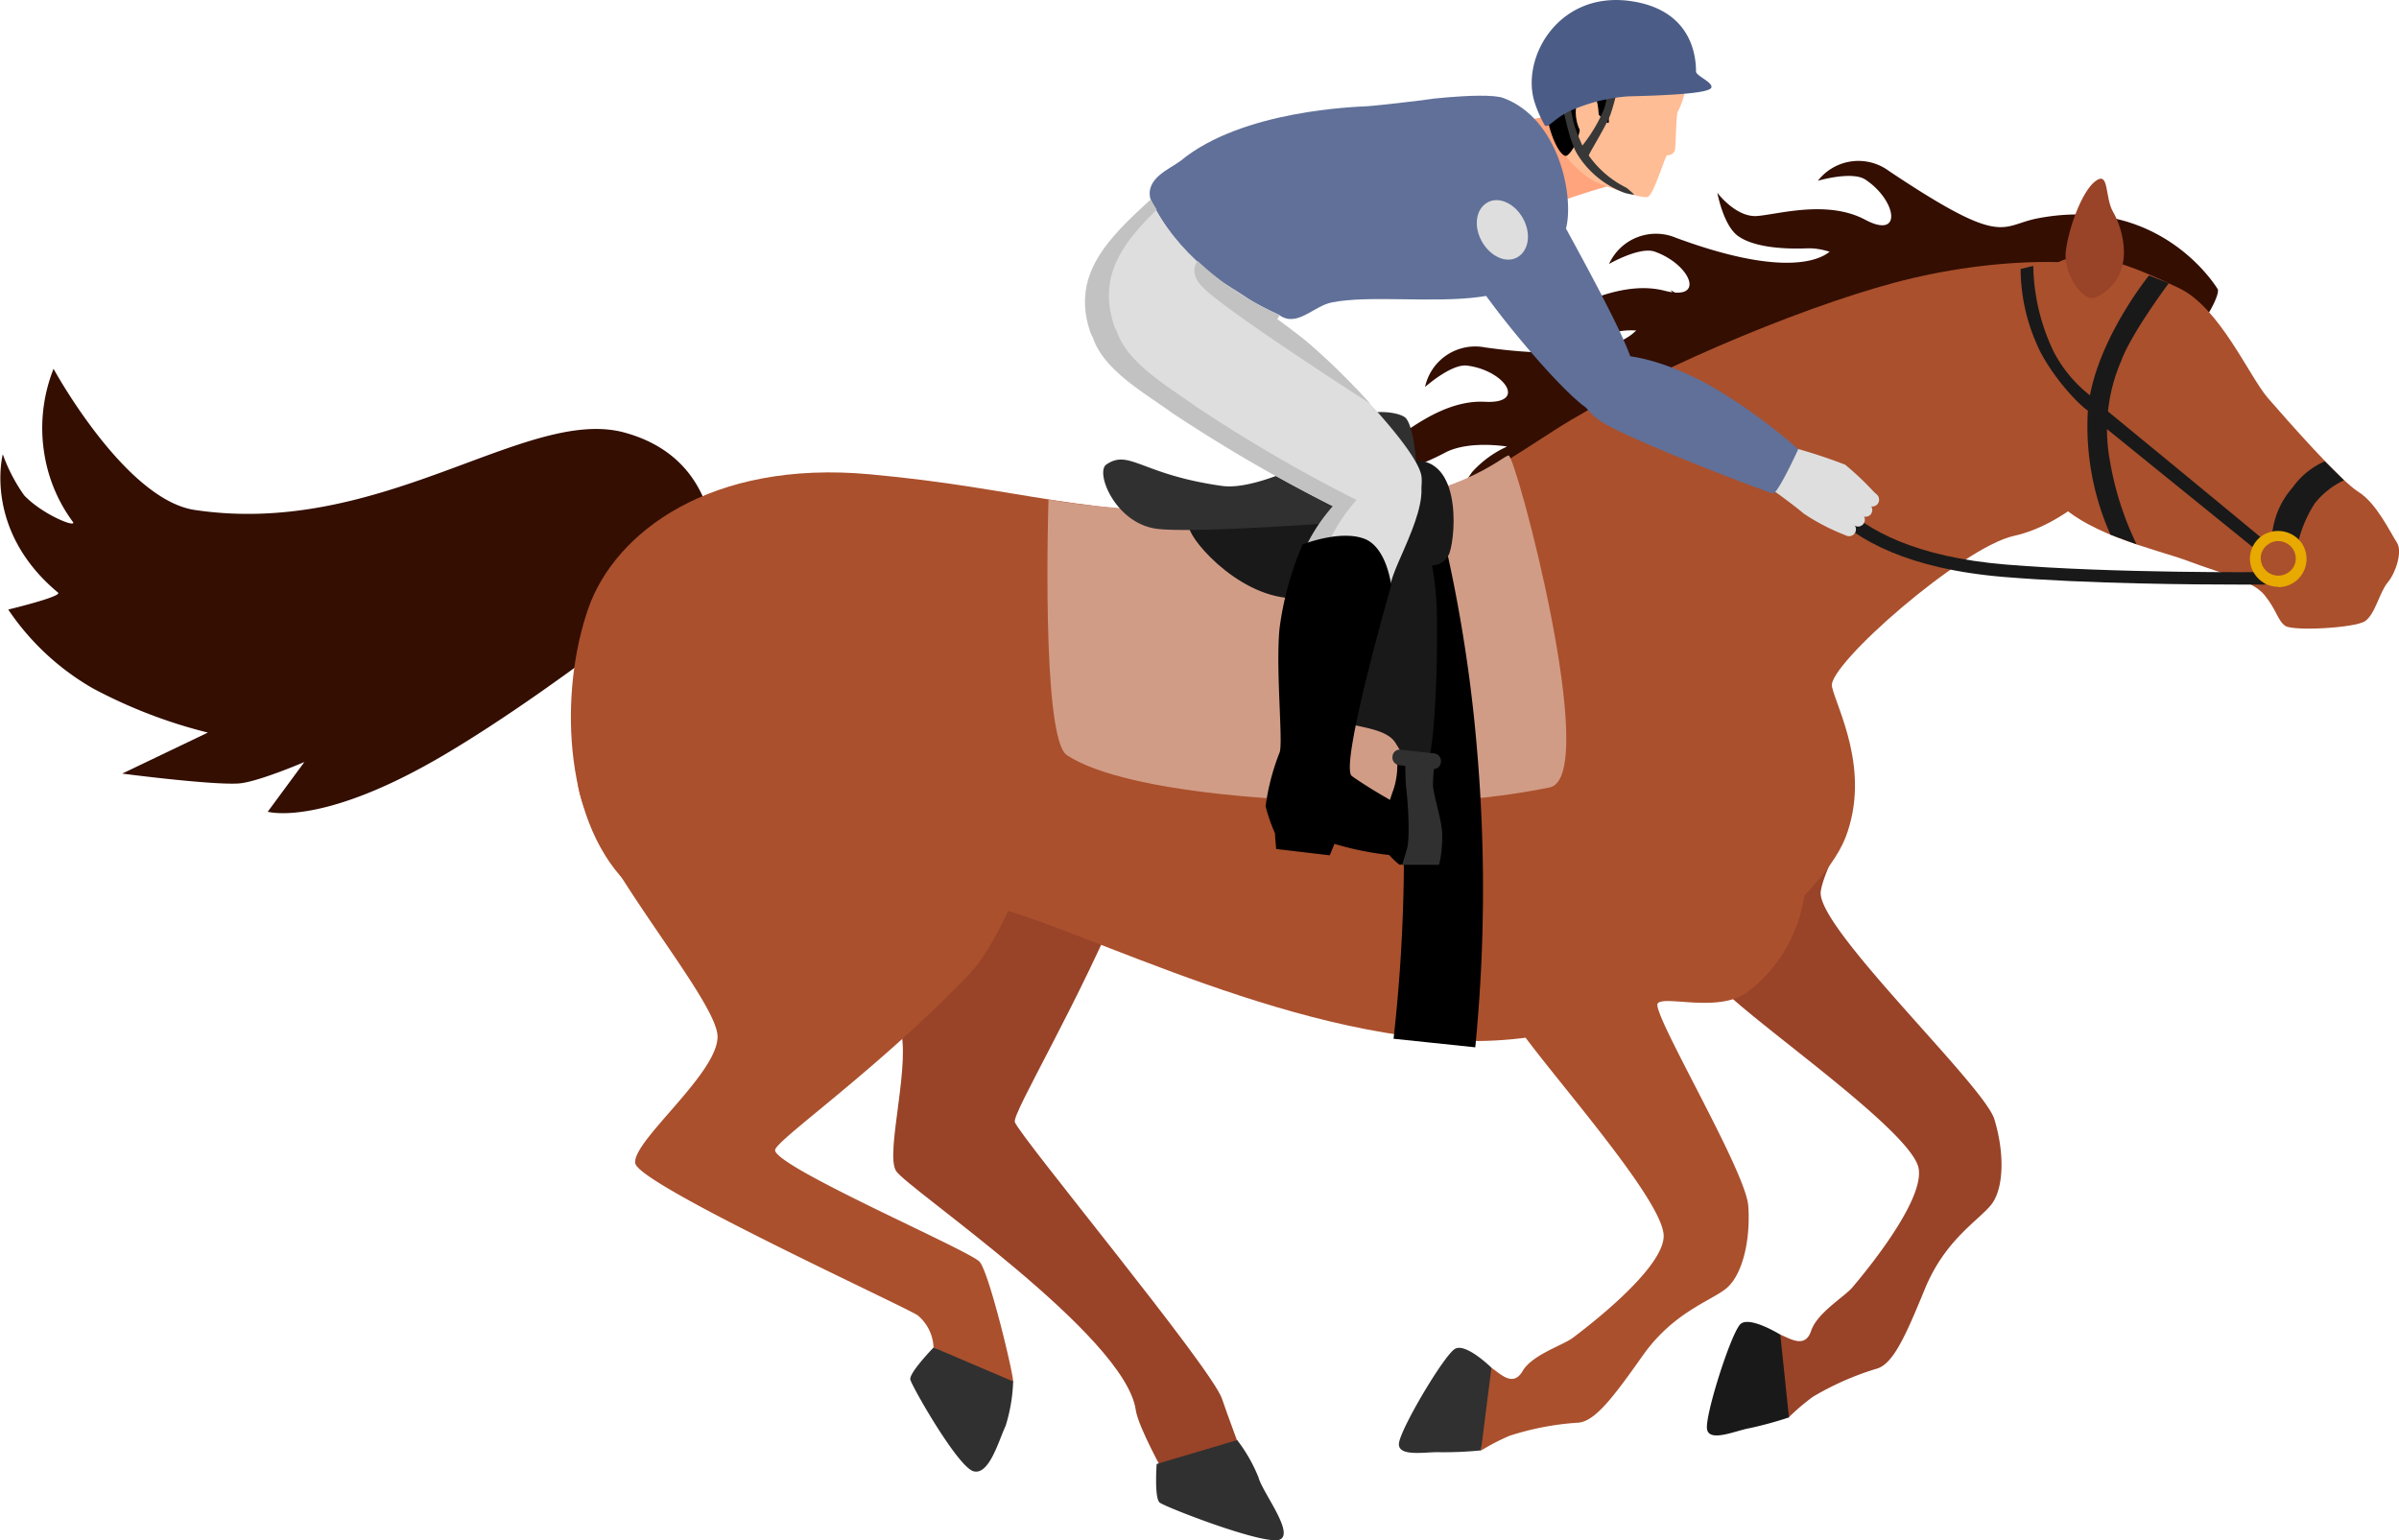 <svg id="Fondo" xmlns="http://www.w3.org/2000/svg" viewBox="0 0 224 143.83"><defs><style>.cls-1{fill:#ffa47c;}.cls-2{fill:#330e01;}.cls-3{fill:#994328;}.cls-4{fill:#303030;}.cls-5{fill:#aa502d;}.cls-6{fill:#191919;}.cls-7{fill:#e8a900;}.cls-8{fill:#d19c86;}.cls-9{fill:#607099;}.cls-10{fill:#dedede;}.cls-11{fill:#ffbd95;}.cls-12{fill:#383838;}.cls-13{fill:#4b5d87;}.cls-14{fill:#c2c2c2;}</style></defs><title>horse1</title><path class="cls-1" d="M140,21.46a34.78,34.78,0,0,1,3.32-1.75,67.76,67.76,0,0,1,7.3-2.46l-.73-9.75a12.06,12.06,0,0,1-8.8,3.79C139.74,14.31,138.7,18.23,140,21.46Z"/><path class="cls-2" d="M66.66,52.31s1-9.37-8.36-11.92c-9.16-2.48-22.65,9.85-40.12,7.23C11.66,46.65,5,34.44,5,34.44a15,15,0,0,0-.79,8.34,14.5,14.5,0,0,0,2.63,6c.15.49-2.94-.79-4.58-2.52a15.8,15.8,0,0,1-2-3.84s-1.87,7.07,5.16,12.92c.43.36-4.65,1.58-4.65,1.58a23.78,23.78,0,0,0,7.92,7.37,46.64,46.64,0,0,0,10.72,4.12l-8,3.83s8.37,1.09,10.88.92c1.75-.12,6.13-2,6.13-2L25,75.8s4.92,1.46,16.25-5.18S66.66,52.31,66.66,52.31Z"/><path class="cls-2" d="M171.18,29.07c.76.51.37,11.26-8.39,13.46s-18,.84-21.74,4.3S135.17,53.39,130.5,53a12.83,12.83,0,0,1-5.33-1.69s5.42.63,7-.5c2-1.39,3.27-3.8,5.27-6.71a9.79,9.79,0,0,1,3.28-2.4s-3.56-.61-5.79.57-4.64,2.05-6.32,1.77c-1.86-.32-3.49-2.85-3.49-2.85s2.58,1.35,4.3.33,5.24-4.21,9.23-4,1.85-2.93-1.66-3.38c-1.48-.19-3.93,2-3.93,2a4.79,4.79,0,0,1,5.59-3.7c12.94,1.83,14.47-2.07,14.47-2.07Z"/><path class="cls-2" d="M188.94,25.83c.63.66-2,11.08-11.05,11.37s-17.83-3-22.16-.4-7.15,5.16-11.62,3.78a12.81,12.81,0,0,1-4.85-2.78s5.16,1.77,7,1c2.24-.94,4-3,6.57-5.43a9.72,9.72,0,0,1,3.72-1.66s-3.35-1.35-5.78-.67-5,1-6.55.39c-1.75-.7-2.8-3.52-2.8-3.52s2.23,1.86,4.12,1.24,6-3,9.89-2,2.42-2.47-.92-3.65c-1.41-.5-4.27,1.15-4.27,1.15a4.81,4.81,0,0,1,6.26-2.44c12.25,4.53,14.57,1.05,14.57,1.05Z"/><path class="cls-2" d="M207.07,27c.46.78-4.55,10.31-13.4,8.49S177,28.43,172.21,30s-8.14,3.36-12.18,1A12.82,12.82,0,0,1,156,27.09s4.62,2.92,6.57,2.6c2.39-.39,4.6-2,7.66-3.76a9.8,9.8,0,0,1,4-.74s-2.95-2.1-5.47-2-5.07-.16-6.46-1.14S160.35,18,160.35,18s1.74,2.33,3.73,2.17,6.55-1.53,10.08.35,2.93-1.83,0-3.76c-1.26-.81-4.42.12-4.42.12a4.79,4.79,0,0,1,6.64-.91c10.86,7.26,10.34,5.08,13.93,4.41C201.87,18.18,207.07,27,207.07,27Z"/><path class="cls-3" d="M79,52.64c9.17-3.25,20.22,4.32,24.39,9.84s3.43,16.33,1.88,20.13C100.83,93.53,94.45,104,94.76,104.79c.53,1.42,18.36,22.93,19.34,25.83.42,1.26,1.72,4.72,1.94,5.36s-7.26,1.75-7.26,1.75-2.5-4.45-2.73-6.06c-1-7-21.31-20.66-22.38-22.32s1.53-10.43.3-13.54-14.15-10.57-17.5-16S61.33,58.91,79,52.64Z"/><path class="cls-4" d="M108,136.71s-.23,3.18.28,3.6,9.9,4.07,11.24,3.45-1.64-4.41-2-5.77a14.65,14.65,0,0,0-2-3.51Z"/><path class="cls-3" d="M160.14,56.82c3.3.4,7.87,2.14,11.46,10.11s-1.08,13-1.59,16.3,15.24,18.1,16.21,21.29.91,6.57-.37,8.07-4.27,3.28-6.11,7.75-3,7.13-4.61,7.5a26.88,26.88,0,0,0-5.85,2.59,20.77,20.77,0,0,0-2.28,1.94s-1.74-8.13-.77-7.74,2.32,1.32,2.88-.36,3.12-3.18,3.86-4.06,6.78-8,6.17-11.13S166.58,97.47,162,93.46s-12-7.86-13.6-11.81c-1.85-4.72-3.33-11.09-2-15.11S152.72,55.93,160.14,56.82Z"/><path class="cls-5" d="M54.94,56.79c2.48-7.07,11.42-13.87,26.28-12.5S99,48,120.71,48.4c12.1.22,17.09-3.51,24.36-8.18,8.08-5.18,22.43-11.31,31.84-13.83,8.9-2.38,20.56-3,26.14.72s-5.25,20.8-15,22.93c-4.84,1.06-17.42,12.08-17,14.06s3.68,7.8,1.28,14.08-18,19.79-36.14,19-38-12-45.39-12.9-26.44,4.19-32.37-1.92S52.27,64.37,54.94,56.79Z"/><path class="cls-6" d="M166.23,124.63s-2.83-1.75-3.7-1-3.36,8.57-3.14,9.83,2.7.12,4-.1a36.13,36.13,0,0,0,3.65-1Z"/><path class="cls-5" d="M190.57,26.27c-1.62,3.56-2,15.82.76,19.69s9.86,5.25,13.06,6.46,5.93,1.76,7.07,3.17,1.2,2.36,1.93,2.86,6.47.2,7.43-.44,1.35-2.69,2.12-3.61,1.41-2.92.86-3.74-1.89-3.68-3.58-4.72-6.72-6.77-8.46-8.77-4.5-8.46-8.29-10.26S192.65,21.71,190.57,26.27Z"/><path class="cls-3" d="M195.72,27.76c-1.18.59-3.06-2.2-2.84-4.23s1.46-5.64,2.78-6.62.83,1.52,1.67,2.93S199.66,25.8,195.72,27.76Z"/><path class="cls-6" d="M209.33,54.59c-4.33,0-14.43-.07-22.19-.71-18-1.48-19-10.89-19-11.29l1.17-.1c0,.09,1,8.83,18,10.23,10,.83,24.06.71,24.21.7v1.17Z"/><path class="cls-6" d="M212.16,49.84a7.75,7.75,0,0,1,1.91-4.32,7.21,7.21,0,0,1,3-2.44l1.79,1.77A7.65,7.65,0,0,0,216.14,47,11.85,11.85,0,0,0,214.5,51Z"/><path class="cls-6" d="M211.56,50.58c-.1-.14-15.1-12.46-15.1-12.46l-.9,1,15.05,12.19Z"/><path class="cls-6" d="M199.5,50.83A28.88,28.88,0,0,1,197,43a16.12,16.12,0,0,1,1.08-9.34c.93-2.54,4.42-7.21,4.42-7.21l-1.84-.73s-5.2,6.4-5.71,12.62a24.86,24.86,0,0,0,2.11,11.59Z"/><path class="cls-6" d="M195,38.35c-.24,0-2.84-2.36-4.49-5.5a17.61,17.61,0,0,1-1.84-7.73l1.18-.29a19.22,19.22,0,0,0,1.9,8,12.54,12.54,0,0,0,3.54,4.2Z"/><path class="cls-7" d="M212.73,54.8a2.64,2.64,0,0,1-2.19-1.17,2.55,2.55,0,0,1-.4-2A2.6,2.6,0,0,1,211.26,50a2.72,2.72,0,0,1,3.66.72,2.64,2.64,0,0,1-2.19,4.11Zm0-4.27a1.53,1.53,0,0,0-.91.28,1.58,1.58,0,0,0-.7,1,1.64,1.64,0,0,0,2.52,1.67,1.6,1.6,0,0,0,.69-1,1.64,1.64,0,0,0-1.6-1.95Z"/><path class="cls-5" d="M159.37,64.74c3.14,1.13,7.2,3.84,8.92,12.42s-2.51,13.63-5.2,15.53-7.61.25-8.3,1,8.22,15.6,8.45,18.92-.59,6.61-2.16,7.79-4.9,2.24-7.69,6.18-4.53,6.28-6.17,6.28a26.11,26.11,0,0,0-6.28,1.22,20.37,20.37,0,0,0-2.66,1.38s.13-8.31,1-7.72,2,1.81,2.89.29,3.75-2.4,4.67-3.09,8.41-6.31,8.5-9.47-9.65-14.12-13.21-19-5.28-7.13-3-10.7,2.51-10.93,4.73-14.54S152.34,62.22,159.37,64.74Z"/><path class="cls-4" d="M139.26,127.72s-2.37-2.33-3.39-1.77-5.18,7.59-5.25,8.87,2.6.73,3.88.79a35.08,35.08,0,0,0,3.78-.17Z"/><path class="cls-5" d="M76.48,52.07c10.1.36,17.89,11.89,19.81,18.82S93.38,88,90.43,91.05c-8.49,8.85-18,15.43-18.06,16.35,0,1.57,18.2,9.39,19.1,10.43s3.17,10.5,3.13,11.21-7.43-3.21-7.43-3.21a4.13,4.13,0,0,0-1.48-3c-1.41-.93-26-12.18-26.37-14.19S67,100.29,67,96.81,55.14,80.05,54,73.49,57,51.37,76.48,52.07Z"/><path class="cls-4" d="M87.17,125.83s-2.31,2.38-2.17,3,4.43,8.16,5.9,8.56,2.37-2.91,3-4.25A15.51,15.51,0,0,0,94.6,129Z"/><path class="cls-8" d="M99.62,70.52c2.44,1.62,8.39,3.44,20.89,4.16,4.39.25,14.08.91,24.19-1.15,4.85-1-3.18-31.07-3.84-31s-4.69,4.24-17.28,5c-16.4,1-25.68-.9-25.68-.9S97.18,68.91,99.62,70.52Z"/><path d="M127.13,47.15a136,136,0,0,1,3.7,23.75A153.66,153.66,0,0,1,130.12,97l7.63.8a151.86,151.86,0,0,0,.13-28.2,138,138,0,0,0-4.06-23.38Z"/><path class="cls-9" d="M140.4,9.16c-1.82-.69-10,.48-6.61.07.16,0-5.11.63-6.13.69S116,10.27,110.26,15c-1,.77-3.41,1.66-2.82,3.66,2.32,4.89,7,8.49,12.06,10.8,1.65,1.11,3.16-.89,4.86-1.22,3.47-.7,9.48.09,13.86-.52s7.22-3.35,8-6.37S145.56,11.1,140.4,9.16Z"/><path class="cls-10" d="M107.44,18.63c-4.08,3.72-7.4,7.05-5.67,12.3,1.42,4.33,10.62,4,14,2.42,1.74-.81,2.71-2.43,3.69-3.92C114.4,27.12,109.76,23.52,107.44,18.63Z"/><path class="cls-9" d="M138.21,14.49c2.62-1.11,5.07,1.43,7.06,5.11s6.9,12.43,7.26,14.73S150.68,39.9,148,38,138.38,27.7,136.79,24.6,132.5,16.91,138.21,14.49Z"/><path class="cls-10" d="M173.17,49.81h0a.64.64,0,0,0-.13-.89l-2.19-1.63a.64.64,0,0,0-.9.13h0a.64.64,0,0,0,.13.89l2.19,1.64A.65.65,0,0,0,173.17,49.81Z"/><path class="cls-10" d="M174,48.91h0a.64.64,0,0,0-.13-.89l-2.19-1.64a.63.63,0,0,0-.89.14h0a.64.64,0,0,0,.14.89l2.19,1.64A.63.63,0,0,0,174,48.91Z"/><path class="cls-10" d="M174.7,48h0a.66.66,0,0,0-.14-.9l-2.19-1.63a.64.64,0,0,0-.89.13h0a.66.66,0,0,0,.14.9l2.19,1.63A.64.64,0,0,0,174.7,48Z"/><path class="cls-10" d="M175.33,47.05h0a.65.65,0,0,0-.13-.9L173,44.52a.64.64,0,0,0-.89.13h0a.64.64,0,0,0,.13.89l2.19,1.63A.65.65,0,0,0,175.33,47.05Z"/><path class="cls-10" d="M167.28,41.76a49.72,49.72,0,0,1,5,1.63,27,27,0,0,1,3.1,3s-1.53.3-1.91,1-1.2,2.57-1.2,2.57a19.69,19.69,0,0,1-3.85-2c-1.06-.9-2.88-2.19-2.88-2.19Z"/><path class="cls-11" d="M156.63,4.79c-1.52-2-6.62-4.49-9.87-1.42a7.73,7.73,0,0,0-1.69,9.16,9,9,0,0,0,3.69,4.34c.4.27,4.22,1.66,5.06,1.53.57-.09,1.69-3.95,1.84-3.9a.74.74,0,0,0,.72-.43c.11-.46.11-3.37.28-3.65S158.38,7.07,156.63,4.79Z"/><path d="M157.41,6.73s-2.7-2.23-7,.52c-.94.59,0,4-.22,4.22S147.57,8.66,147.62,9c.44,3.81-1.1,5.59-1.43,5.56-1-.11-3.19-5.76-.93-9.62A7,7,0,0,1,153,1.9C154.05,2.31,157.21,3.12,157.41,6.73Z"/><path class="cls-11" d="M149.23,10.15c.15,1.21,0,2.79-.62,2.87s-1.3-.85-1.45-2.06.26-2.26.92-2.33S149.09,8.94,149.23,10.15Z"/><path class="cls-12" d="M145.85,10c.14,0,.56,2.88,1.39,4.34A8.77,8.77,0,0,0,151.67,18a4.27,4.27,0,0,0,.93.18,8.19,8.19,0,0,0-.74-.65,9.43,9.43,0,0,1-3.51-3c0-.19,1.29-2.17,2-3.77a17.52,17.52,0,0,0,.61-2.21h-.84a7.57,7.57,0,0,1-.37,1.69,14.41,14.41,0,0,1-2,3.35s-.41-.89-.7-1.74a12.38,12.38,0,0,1-.46-2.45Z"/><path d="M130.42,70.6a7.41,7.41,0,0,1-.28,3.05,20.33,20.33,0,0,0-1.14,4.8c0,1,1.66,2.29,1.66,2.29l3,.05s-.76-5-1.11-6.56a6.43,6.43,0,0,1,.41-3.34Z"/><path class="cls-6" d="M126.29,49.57a56.29,56.29,0,0,0-1.86,9.7c-.47,5.07-.06,7.88,1.37,8.28s3.72.58,4.49,1.81,1.52,2.69,2.56,2.65,1.39-8.62,1.32-14.24-1.28-7.46-1.28-7.46Z"/><path class="cls-4" d="M127.45,38.78c.86-.55,3.39-.3,3.86.31.78,1,1.13,5.14.89,5.95s-.08,4.2-2.65,4.5-3-1.82-3.11-3.25S125.72,39.88,127.45,38.78Z"/><path class="cls-6" d="M132.22,43s.21,5.43-2.8,5.52c-2.16.07-2.45-2-3.07-1.94s-2,.75-2.69.56-3.08-1.39-4-1.18-8.83,2.06-8.61,3.36,5.14,7,10.56,6.53,6.76-3.91,7.93-4,4.47,2.21,5.71,0C135.81,50.93,136.73,43.08,132.22,43Z"/><path class="cls-4" d="M126.38,40.92s-8.23,5-12.25,4.46c-7.55-1.05-8.68-3.48-10.83-2-1.06.72.83,5.5,4.72,6s20.81-.87,20.81-.87-1.75-.77-2.18-3.59A20.59,20.59,0,0,1,126.38,40.92Z"/><path class="cls-13" d="M159.8,8.16c.11-.5-1.45-1.08-1.44-1.49,0-1.9-.71-5.62-5.73-6.51-7.06-1.26-10.73,5.3-9.31,9.48a10.93,10.93,0,0,0,.92,2.06c.36.36.94-.86,3-1.61A16,16,0,0,1,152,9C155.06,8.92,159.68,8.77,159.8,8.16Z"/><path class="cls-10" d="M102.85,26.43c1.22-2,4.36-2.39,7-2s9.14,5,12,7.34S132.47,42,132.73,44.52s-1.88,5.8-6.06,3.84a148.05,148.05,0,0,1-17.24-9.81C105.67,35.81,99.18,32.57,102.85,26.43Z"/><path class="cls-10" d="M130.93,43.41c-2.51-.58-9,4.61-10.32,11.61s-.52,14.59-.77,15.79-1.62,3.75-.68,4.61,6.14-.26,6.14-1.28-.43-.69-.08-3.16,3.92-14.51,4.86-17.24S135,44.35,130.93,43.41Z"/><path class="cls-14" d="M121.34,74.83c-.93-.85.43-3.41.69-4.61s-.52-8.79.77-15.79a16.53,16.53,0,0,1,3.86-7.74,144.26,144.26,0,0,1-15-8.73c-2.56-1.86-6.38-4-7.4-7.06a3.87,3.87,0,0,1-.25-.55c-1.49-4.53.77-7.63,4-10.77-.18-.32-.4-.61-.55-.95-4.08,3.72-7.4,7.05-5.67,12.3a2.77,2.77,0,0,0,.26.55c1,3.1,4.84,5.2,7.4,7.07a143.05,143.05,0,0,0,15,8.72A16.52,16.52,0,0,0,120.61,55c-1.28,7-.52,14.59-.77,15.79s-1.62,3.75-.68,4.61c.66.6,3.47.21,5-.43C123,75.19,121.75,75.2,121.34,74.83Z"/><path d="M121.63,50.84a29.16,29.16,0,0,0-2.16,7.88c-.37,3.89.37,10.8,0,11.57a21.27,21.27,0,0,0-1.3,5,16.57,16.57,0,0,0,.88,2.53c0,.29.11,1.46.11,1.46l5,.59.44-1.07A28.48,28.48,0,0,0,132.13,80c3.12-.1,5.45-.49,5.74-1.07s-.09-1.65-2.72-2-7.71-3.58-8.92-4.46,3.67-17.81,3.67-17.81-.38-3.35-2.34-4.28C125.29,49.38,121.63,50.84,121.63,50.84Z"/><path class="cls-4" d="M130.61,71.45l3.21.36a.68.68,0,0,0,.72-.65h0a.71.71,0,0,0-.59-.8L130.74,70a.68.68,0,0,0-.72.65h0A.72.72,0,0,0,130.61,71.45Z"/><path class="cls-4" d="M134,71l-2.77-.08a23.43,23.43,0,0,0,.07,2.7c.12.83.41,4.56.06,5.7s-.43,1.44-.43,1.44l3.44,0a11.3,11.3,0,0,0,.29-3c-.11-1.5-.85-3.58-.86-4.51A14.85,14.85,0,0,1,134,71Z"/><path class="cls-10" d="M142.21,20.4c.78,1.42.54,3-.52,3.62s-2.56-.08-3.34-1.5-.54-3,.53-3.61S141.44,19,142.21,20.4Z"/><path class="cls-14" d="M127.42,37.13h0a61,61,0,0,0-5.53-5.33c-.71-.56-1.62-1.25-2.64-2l.25-.38A31.11,31.11,0,0,1,116,27.57l-.53-.34a25.64,25.64,0,0,1-3.65-2.87c-.43.65-.5,1.51.55,2.53,2.48,2.42,15.49,10.75,15.58,10.81Z"/><path class="cls-9" d="M167.91,41.94A53.48,53.48,0,0,0,160,36.19c-4.27-2.46-9.17-3.8-11.2-2.52s-1.92,3.79.47,5.53S165.1,46,165.54,46.08,167.91,41.94,167.91,41.94Z"/></svg>